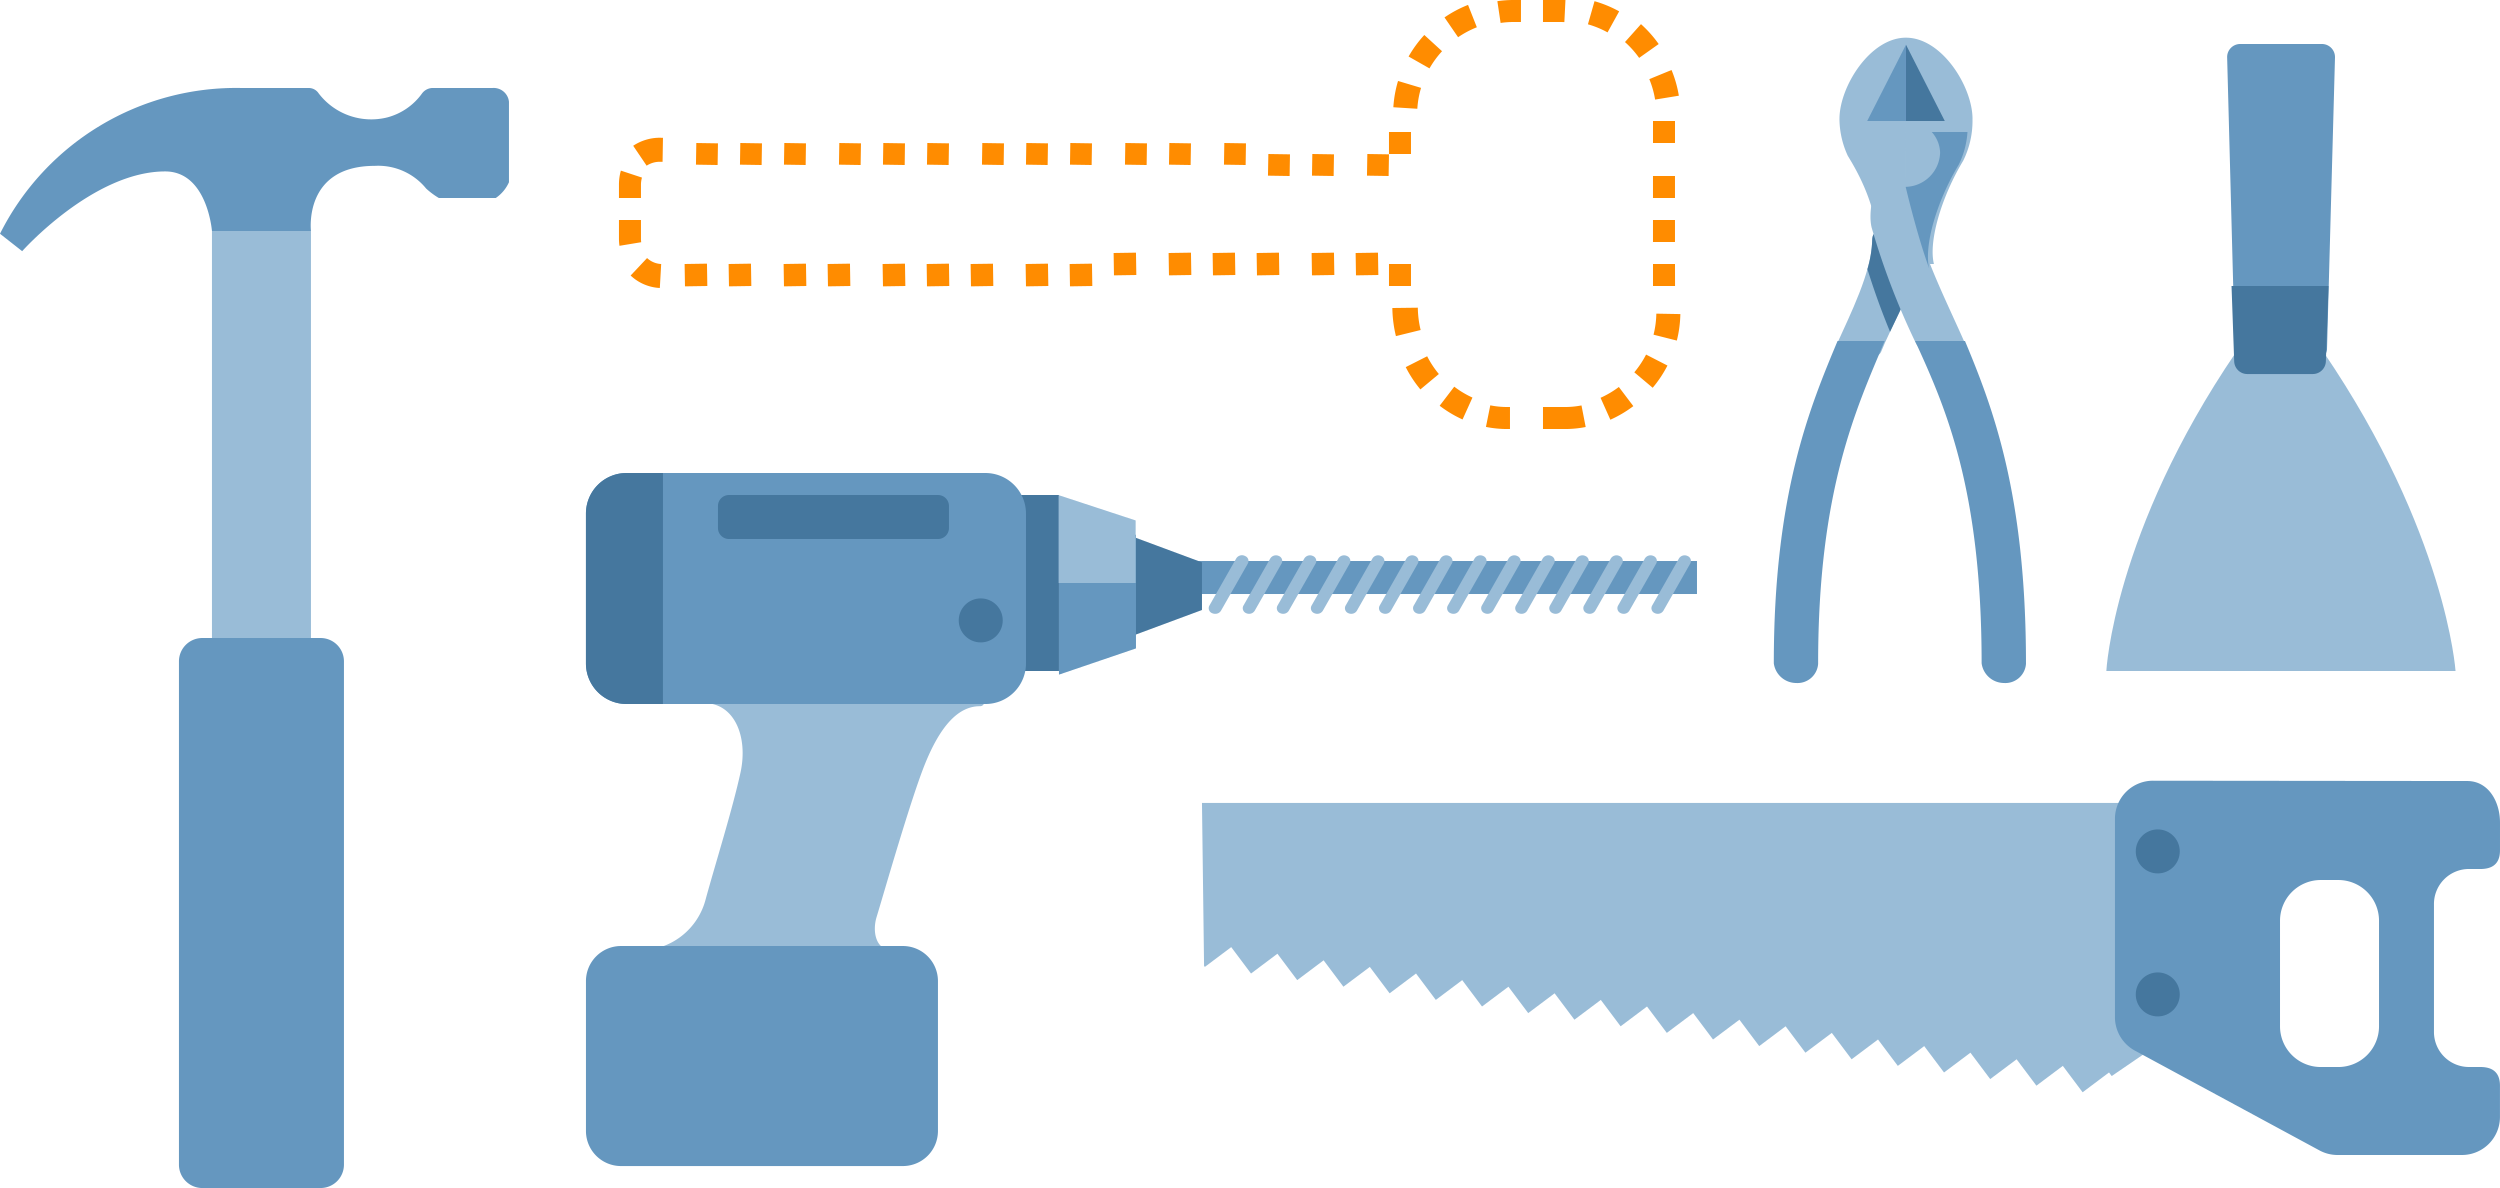<svg xmlns="http://www.w3.org/2000/svg" viewBox="0 0 315.65 150"><title>zerodata-workitem-not-found</title><path d="M80.772 120a8.6 8.6 0 0 0 8.333-6.489c1.2-4.389 3.392-11.372 4.389-15.961s-.8-8.778-4.583-8.778.8-9.975 15.362-12.169 22.332 12.564 19.443 12.564-5.088 2.793-6.883 7.182-5.182 16.25-6.157 19.444c-.538 1.772-.154 4.207 2.04 4.207s-1.667 19.647-1.667 19.647z" fill="#99bcd7"/><path d="M147.594 70.833h66.667V75h-66.667z" fill="#6597bf"/><path d="M142.039 80.628l9.722-3.611v-6.011l-9.722-3.611zM125.372 62.5h8.333v22.222h-8.333z" fill="#45779e"/><path d="M133.706 85.179l9.722-3.31V67.538l-9.722-3.31z" fill="#6597bf"/><path d="M209.307 77.5a.872.872 0 0 1-.361-.078.676.676 0 0 1-.351-.956l3.392-5.958a.846.846 0 0 1 1.074-.312.676.676 0 0 1 .351.956l-3.392 5.958a.814.814 0 0 1-.713.39zm-4.3 0a.872.872 0 0 1-.361-.078.676.676 0 0 1-.351-.956l3.392-5.958a.846.846 0 0 1 1.074-.312.676.676 0 0 1 .351.956l-3.392 5.958a.814.814 0 0 1-.71.39zm-4.3 0a.872.872 0 0 1-.361-.078.676.676 0 0 1-.351-.956l3.392-5.958a.846.846 0 0 1 1.074-.312.676.676 0 0 1 .351.956l-3.392 5.958a.814.814 0 0 1-.707.39zm-4.3 0a.872.872 0 0 1-.361-.078.676.676 0 0 1-.351-.956l3.392-5.958a.846.846 0 0 1 1.074-.312.676.676 0 0 1 .351.956l-3.392 5.958a.814.814 0 0 1-.705.39zm-4.3 0a.872.872 0 0 1-.361-.078.676.676 0 0 1-.351-.956l3.392-5.958a.846.846 0 0 1 1.074-.312.676.676 0 0 1 .351.956l-3.392 5.958a.814.814 0 0 1-.702.39zm-4.3 0a.872.872 0 0 1-.361-.078.676.676 0 0 1-.351-.956l3.386-5.958a.846.846 0 0 1 1.074-.312.676.676 0 0 1 .351.956l-3.392 5.958a.814.814 0 0 1-.693.39zm-4.3 0a.872.872 0 0 1-.361-.078.676.676 0 0 1-.351-.956l3.392-5.958a.846.846 0 0 1 1.074-.312.676.676 0 0 1 .351.956l-3.392 5.958a.814.814 0 0 1-.696.39zm-4.3 0a.872.872 0 0 1-.361-.078.676.676 0 0 1-.351-.956l3.392-5.958a.846.846 0 0 1 1.074-.312.676.676 0 0 1 .351.956l-3.372 5.958a.818.818 0 0 1-.712.39zm-4.3 0a.872.872 0 0 1-.361-.078.676.676 0 0 1-.351-.956l3.392-5.958a.846.846 0 0 1 1.074-.312.676.676 0 0 1 .351.956l-3.392 5.958a.818.818 0 0 1-.689.39zm-4.3 0a.872.872 0 0 1-.361-.078.676.676 0 0 1-.351-.956l3.392-5.958a.846.846 0 0 1 1.074-.312.676.676 0 0 1 .351.956l-3.392 5.958a.818.818 0 0 1-.687.39zm-4.3 0a.872.872 0 0 1-.361-.078.676.676 0 0 1-.351-.956l3.392-5.958a.846.846 0 0 1 1.074-.312.676.676 0 0 1 .351.956l-3.392 5.958a.814.814 0 0 1-.684.39zm-4.3 0a.872.872 0 0 1-.361-.078.676.676 0 0 1-.351-.956l3.392-5.958a.846.846 0 0 1 1.074-.312.676.676 0 0 1 .351.956l-3.392 5.958a.814.814 0 0 1-.681.39zm-4.3 0a.872.872 0 0 1-.361-.078.676.676 0 0 1-.351-.956l3.392-5.958a.846.846 0 0 1 1.074-.312.676.676 0 0 1 .351.956l-3.392 5.958a.814.814 0 0 1-.678.39zm-4.3 0a.872.872 0 0 1-.361-.078.676.676 0 0 1-.351-.956l3.392-5.958a.846.846 0 0 1 1.113-.308.676.676 0 0 1 .351.956l-3.392 5.958a.814.814 0 0 1-.715.386zm-10.017-3.889v-7.9l-9.722-3.194v11.094z" fill="#99bcd7"/><path d="M124.418 88.889H79.106a5.122 5.122 0 0 1-5.122-5.122V64.844a5.122 5.122 0 0 1 5.122-5.122h45.313a5.122 5.122 0 0 1 5.121 5.122v18.924a5.121 5.121 0 0 1-5.122 5.121z" fill="#6597bf"/><path d="M83.706 59.722H79.1a5.121 5.121 0 0 0-5.121 5.121v18.924a5.122 5.122 0 0 0 5.122 5.122h4.6z" fill="#45779e"/><path d="M114 119.444H78.411a4.428 4.428 0 0 0-4.428 4.428V142.8a4.426 4.426 0 0 0 4.426 4.426H114a4.428 4.428 0 0 0 4.426-4.426v-18.928a4.429 4.429 0 0 0-4.426-4.428z" fill="#6597bf"/><path d="M118.428 68.056H92.039a1.389 1.389 0 0 1-1.389-1.389v-2.778a1.389 1.389 0 0 1 1.389-1.389h26.389a1.389 1.389 0 0 1 1.389 1.389v2.778a1.389 1.389 0 0 1-1.389 1.389z" fill="#45779e"/><circle cx="123.828" cy="78.333" r="2.778" fill="#45779e"/><path d="M152.121 122.083l3.333-2.5 2.5 3.333 3.333-2.5 2.5 3.333 3.333-2.5 2.5 3.333 3.333-2.5 2.5 3.333 3.333-2.5 2.5 3.333 3.333-2.5 2.5 3.333 3.333-2.5 2.5 3.333 3.333-2.5 2.5 3.333 3.333-2.5 2.5 3.333 3.333-2.5 2.5 3.333 3.333-2.5 2.5 3.333 3.333-2.5 2.5 3.333 3.333-2.5 2.5 3.333 3.333-2.5 2.5 3.333 3.333-2.5 2.5 3.333 3.333-2.5 2.5 3.333 3.333-2.5 2.5 3.333 3.333-2.5 2.5 3.333 3.333-2.5 2.5 3.333 3.333-2.5.34.453 6.647-4.549-1.728-29.932H151.761l.264 20.568z" fill="#99bcd7"/><path d="M311.736 109.722h1.494c1.222-.018 2.419-.456 2.419-2.361v-3.511c0-2.621-1.44-5.205-4.085-5.238l-39.63-.04a4.811 4.811 0 0 0-4.9 4.724v25.13a4.8 4.8 0 0 0 2.519 4.226l23.305 12.6a4.8 4.8 0 0 0 2.284.578h15.695a4.8 4.8 0 0 0 4.808-4.8v-3.95c0-1.944-1.25-2.361-2.5-2.361h-1.414a4.419 4.419 0 0 1-4.419-4.419v-16.16a4.418 4.418 0 0 1 4.415-4.421zm-16.5 25h-2.222a5.139 5.139 0 0 1-5.139-5.139V116.25a5.139 5.139 0 0 1 5.139-5.139h2.222a5.139 5.139 0 0 1 5.139 5.139v13.333a5.139 5.139 0 0 1-5.142 5.139z" fill="#6597bf"/><circle cx="272.439" cy="107.5" r="2.778" fill="#45779e"/><circle cx="272.439" cy="125.556" r="2.778" fill="#45779e"/><path d="M26.761 29.167h12.5v59.722h-12.5z" fill="#99bcd7"/><path d="M54.738 11.111a1.7 1.7 0 0 0-1.437.667 7.864 7.864 0 0 1-4.374 3.039 8.351 8.351 0 0 1-8.7-3.038 1.489 1.489 0 0 0-1.258-.668h-8.448A33.35 33.35 0 0 0 0 29.514l2.8 2.2s8.96-10.069 18.056-10.069c5.325 0 5.906 7.524 5.906 7.524h12.5s-.994-8.226 8.04-8.226A7.794 7.794 0 0 1 53.8 23.8a9.461 9.461 0 0 0 1.61 1.2h7.185a4.747 4.747 0 0 0 1.667-1.992V12.847a1.944 1.944 0 0 0-2.1-1.736zM40.476 80.556h-14.93a2.95 2.95 0 0 0-2.952 2.944v63.544A2.95 2.95 0 0 0 25.543 150h14.933a2.95 2.95 0 0 0 2.951-2.949V83.507a2.95 2.95 0 0 0-2.949-2.951z" fill="#6597bf"/><path d="M197.634 0l.02.021-.139 2.77q-.27-.013-.542-.013h-2.156V0zm-5.6 2.778h-.954a11.12 11.12 0 0 0-1.613.12l-.41-2.749A13.848 13.848 0 0 1 191.084 0h.955zm12.4-1.342l-1.465 2.654a11.726 11.726 0 0 0-2.478-1.021l.833-2.917a14.722 14.722 0 0 1 3.112 1.283zm-17.967 2.007A11.928 11.928 0 0 0 184.1 4.7l-1.718-2.5a14.986 14.986 0 0 1 2.972-1.581zm22.967 2.112l-2.477 1.755a12.01 12.01 0 0 0-1.788-2l2.021-2.262a15.058 15.058 0 0 1 2.236 2.513zm-27.361.911a12.073 12.073 0 0 0-1.586 2.169l-2.639-1.5a15.065 15.065 0 0 1 1.986-2.719zm29.9 5.617l-3 .49a11.761 11.761 0 0 0-.731-2.581l2.806-1.153a14.844 14.844 0 0 1 .924 3.244zm-32.551-.989a11.756 11.756 0 0 0-.471 2.639l-3.028-.192a14.868 14.868 0 0 1 .593-3.318zm32.063 6.961h-2.778v-2.777h2.778zm-33.335 1.389h-2.778v-2.777h2.778zM83.706 17.4l-.05 3.033-.356-.007a3.025 3.025 0 0 0-1.654.494l-1.7-2.514a6.09 6.09 0 0 1 3.357-1.015zm6.944.7l-.044 2.734-2.734-.044.044-2.734zm5.556 0l-.043 2.734-2.735-.044.043-2.734zm5.556 0l-.04 2.733-2.738-.044.043-2.734zm6.944 0l-.043 2.734-2.735-.044.043-2.734zm5.556 0l-.035 2.734-2.743-.044.043-2.734zm5.556 0l-.043 2.734-2.735-.044.043-2.734zm6.944 0l-.039 2.735-2.739-.044.043-2.734zm5.556 0l-.043 2.734-2.735-.044.043-2.734zm5.556 0l-.043 2.734-2.735-.044.043-2.734zm6.944 0l-.043 2.734-2.735-.044.043-2.734zm5.556 0l-.045 2.734-2.733-.044.045-2.734zm6.944 0l-.043 2.734-2.735-.044.043-2.734zm5.556 1.388l-.045 2.735-2.734-.044.049-2.734zm5.556 0l-.044 2.734-2.734-.044.044-2.734zm6.944 0l-.045 2.734-2.733-.044.045-2.734zM211.483 25h-2.778v-2.778h2.778zM81.055 22.422a3.363 3.363 0 0 0-.127.893V25H78.15v-1.689a6.581 6.581 0 0 1 .241-1.768zm130.428 8.133h-2.778v-2.777h2.778zm-130.555-.427a3.358 3.358 0 0 0 .032.454l-2.746.454a6.553 6.553 0 0 1-.064-.91v-2.348h2.778zm93.1 4.594l-2.822.045-.044-2.823 2.822-.045zm-5.556 0l-2.822.045-.044-2.823 2.822-.045zm-6.948 0l-2.818.049-.044-2.827 2.822-.045zm-5.552 0l-2.822.045-.044-2.823 2.822-.045zm-5.556 0l-2.822.045-.044-2.823 2.822-.045zm-6.944 0l-2.822.045-.044-2.823 2.822-.045zm-5.557 1.389l-2.82.045-.043-2.823 2.82-.045zm-5.554 0l-2.822.045-.044-2.823 2.822-.045zm-48.88-2.778l-.172 3.029a5.8 5.8 0 0 1-3.687-1.574l2.078-2.207a2.8 2.8 0 0 0 1.779.753zm41.933 2.778l-2.819.045-.044-2.823 2.822-.039zm-5.558 0l-2.816.045-.04-2.823 2.816-.045zm-5.548 0l-2.824.045-.047-2.823 2.824-.045zm-6.946 0l-2.823.045-.045-2.823 2.823-.045zm-5.557 0l-2.822.045-.044-2.823 2.822-.045zm-6.944 0l-2.822.045-.044-2.823 2.822-.045zm-5.556 0l-2.822.045-.044-2.823 2.822-.045zm88.845 0h-2.778v-2.778h2.778zm33.34 0h-2.784v-2.778h2.778zm-32.118 5.556l-3.122.769a15.789 15.789 0 0 1-.452-3.547l3.217-.041a12.519 12.519 0 0 0 .355 2.819zm32.79-2.011a14.811 14.811 0 0 1-.445 3.344l-2.942-.742a11.722 11.722 0 0 0 .353-2.657zm-30.493 7.567l-2.332 1.944a14.977 14.977 0 0 1-1.849-2.814l2.706-1.371a11.928 11.928 0 0 0 1.476 2.24zm28.864-1.069a14.945 14.945 0 0 1-1.864 2.806l-2.322-1.953a12.028 12.028 0 0 0 1.487-2.238zM185.911 50.2l-1.25 2.762a14.974 14.974 0 0 1-2.89-1.731l1.843-2.41a11.922 11.922 0 0 0 2.3 1.378zm20.313 1.079a14.882 14.882 0 0 1-2.9 1.715l-1.239-2.768a11.964 11.964 0 0 0 2.31-1.367l1.828 2.419zm-15.916.112h.342v2.778h-.342a13.736 13.736 0 0 1-2.693-.267l.548-2.724a10.9 10.9 0 0 0 2.147.211zm9.9 2.524a13.674 13.674 0 0 1-2.62.254h-2.771v-2.78h2.774a10.893 10.893 0 0 0 2.087-.2z" fill="#ff8c00"/><path d="M282.847 5.556h10.315a1.653 1.653 0 0 1 1.654 1.651v.061l-1.01 36.887a2.017 2.017 0 0 1-1.944 1.678h-7.706a2.046 2.046 0 0 1-1.978-1.678L281.2 7.268a1.653 1.653 0 0 1 1.589-1.712z" fill="#6597bf"/><path d="M282.336 44.444c-15.5 22.769-16.389 40.278-16.389 40.278h44.09s-1.176-17.508-16.676-40.278h-11.025z" fill="#99bcd7"/><path d="M281.753 36.111l.336 9.515a1.654 1.654 0 0 0 1.653 1.6h8.269a1.654 1.654 0 0 0 1.653-1.6l.336-9.515h-12.247z" fill="#45779e"/><path d="M232.008 43.264c1.539-3.437 4.306-8.915 4.372-12.833s5.372 4.861 3.918 7.964-2.149 4.425-2.778 6-6.787 1.716-5.512-1.131z" fill="#99bcd7"/><path d="M232.249 15.006a11.277 11.277 0 0 0 1.05 4.66s.318.528.556.933c3.093 5.342 3.646 9.939 2.946 12.735h3.85V4.756c-4.549 0-8.4 6.212-8.4 10.25" fill="#99bcd7"/><path d="M240.65 15.278h-4.9l4.9-9.631z" fill="#6597bf"/><path d="M249.047 15.008a11.349 11.349 0 0 1-1.169 5.278c-2.8 4.66-4.4 10.251-3.7 13.047h-3.528V4.758c4.546 0 8.4 6.212 8.4 10.25" fill="#99bcd7"/><path d="M240.65 15.278h4.9l-4.9-9.631z" fill="#45779e"/><path d="M226.757 86.235a2.611 2.611 0 0 0 2.8-2.412v-.072c0-22.056 4.9-32.307 8.4-40.694h-5.949c-3.5 8.388-8.047 19.26-8.047 40.694a2.861 2.861 0 0 0 2.8 2.485" fill="#6597bf"/><path d="M238.632 41.9c.429-.9.956-1.99 1.667-3.5 1.454-3.1-3.856-11.882-3.918-7.964a14.461 14.461 0 0 1-.6 3.544q1.25 4.028 2.857 7.917z" fill="#45779e"/><path d="M241.868 43.265a92.751 92.751 0 0 1-5.556-14.54c-.949-3.918 3.081-13.274 4.472-5.372s4.629 13.842 7.474 20.351-5.201 1.967-6.39-.439z" fill="#99bcd7"/><path d="M250.2 83.75a2.858 2.858 0 0 0 2.8 2.485 2.612 2.612 0 0 0 2.8-2.415v-.069c0-21.435-4.2-32.306-7.7-40.694h-6.3c3.847 8.386 8.4 18.638 8.4 40.694m-2.91-62.917a10.832 10.832 0 0 0 1.123-4.167H243.9a4.054 4.054 0 0 1 1.058 2.61 4.455 4.455 0 0 1-4.35 4.316c.365 1.522 1.619 6.606 2.979 10.321-.7-2.811.9-8.41 3.7-13.081z" fill="#6597bf"/></svg>